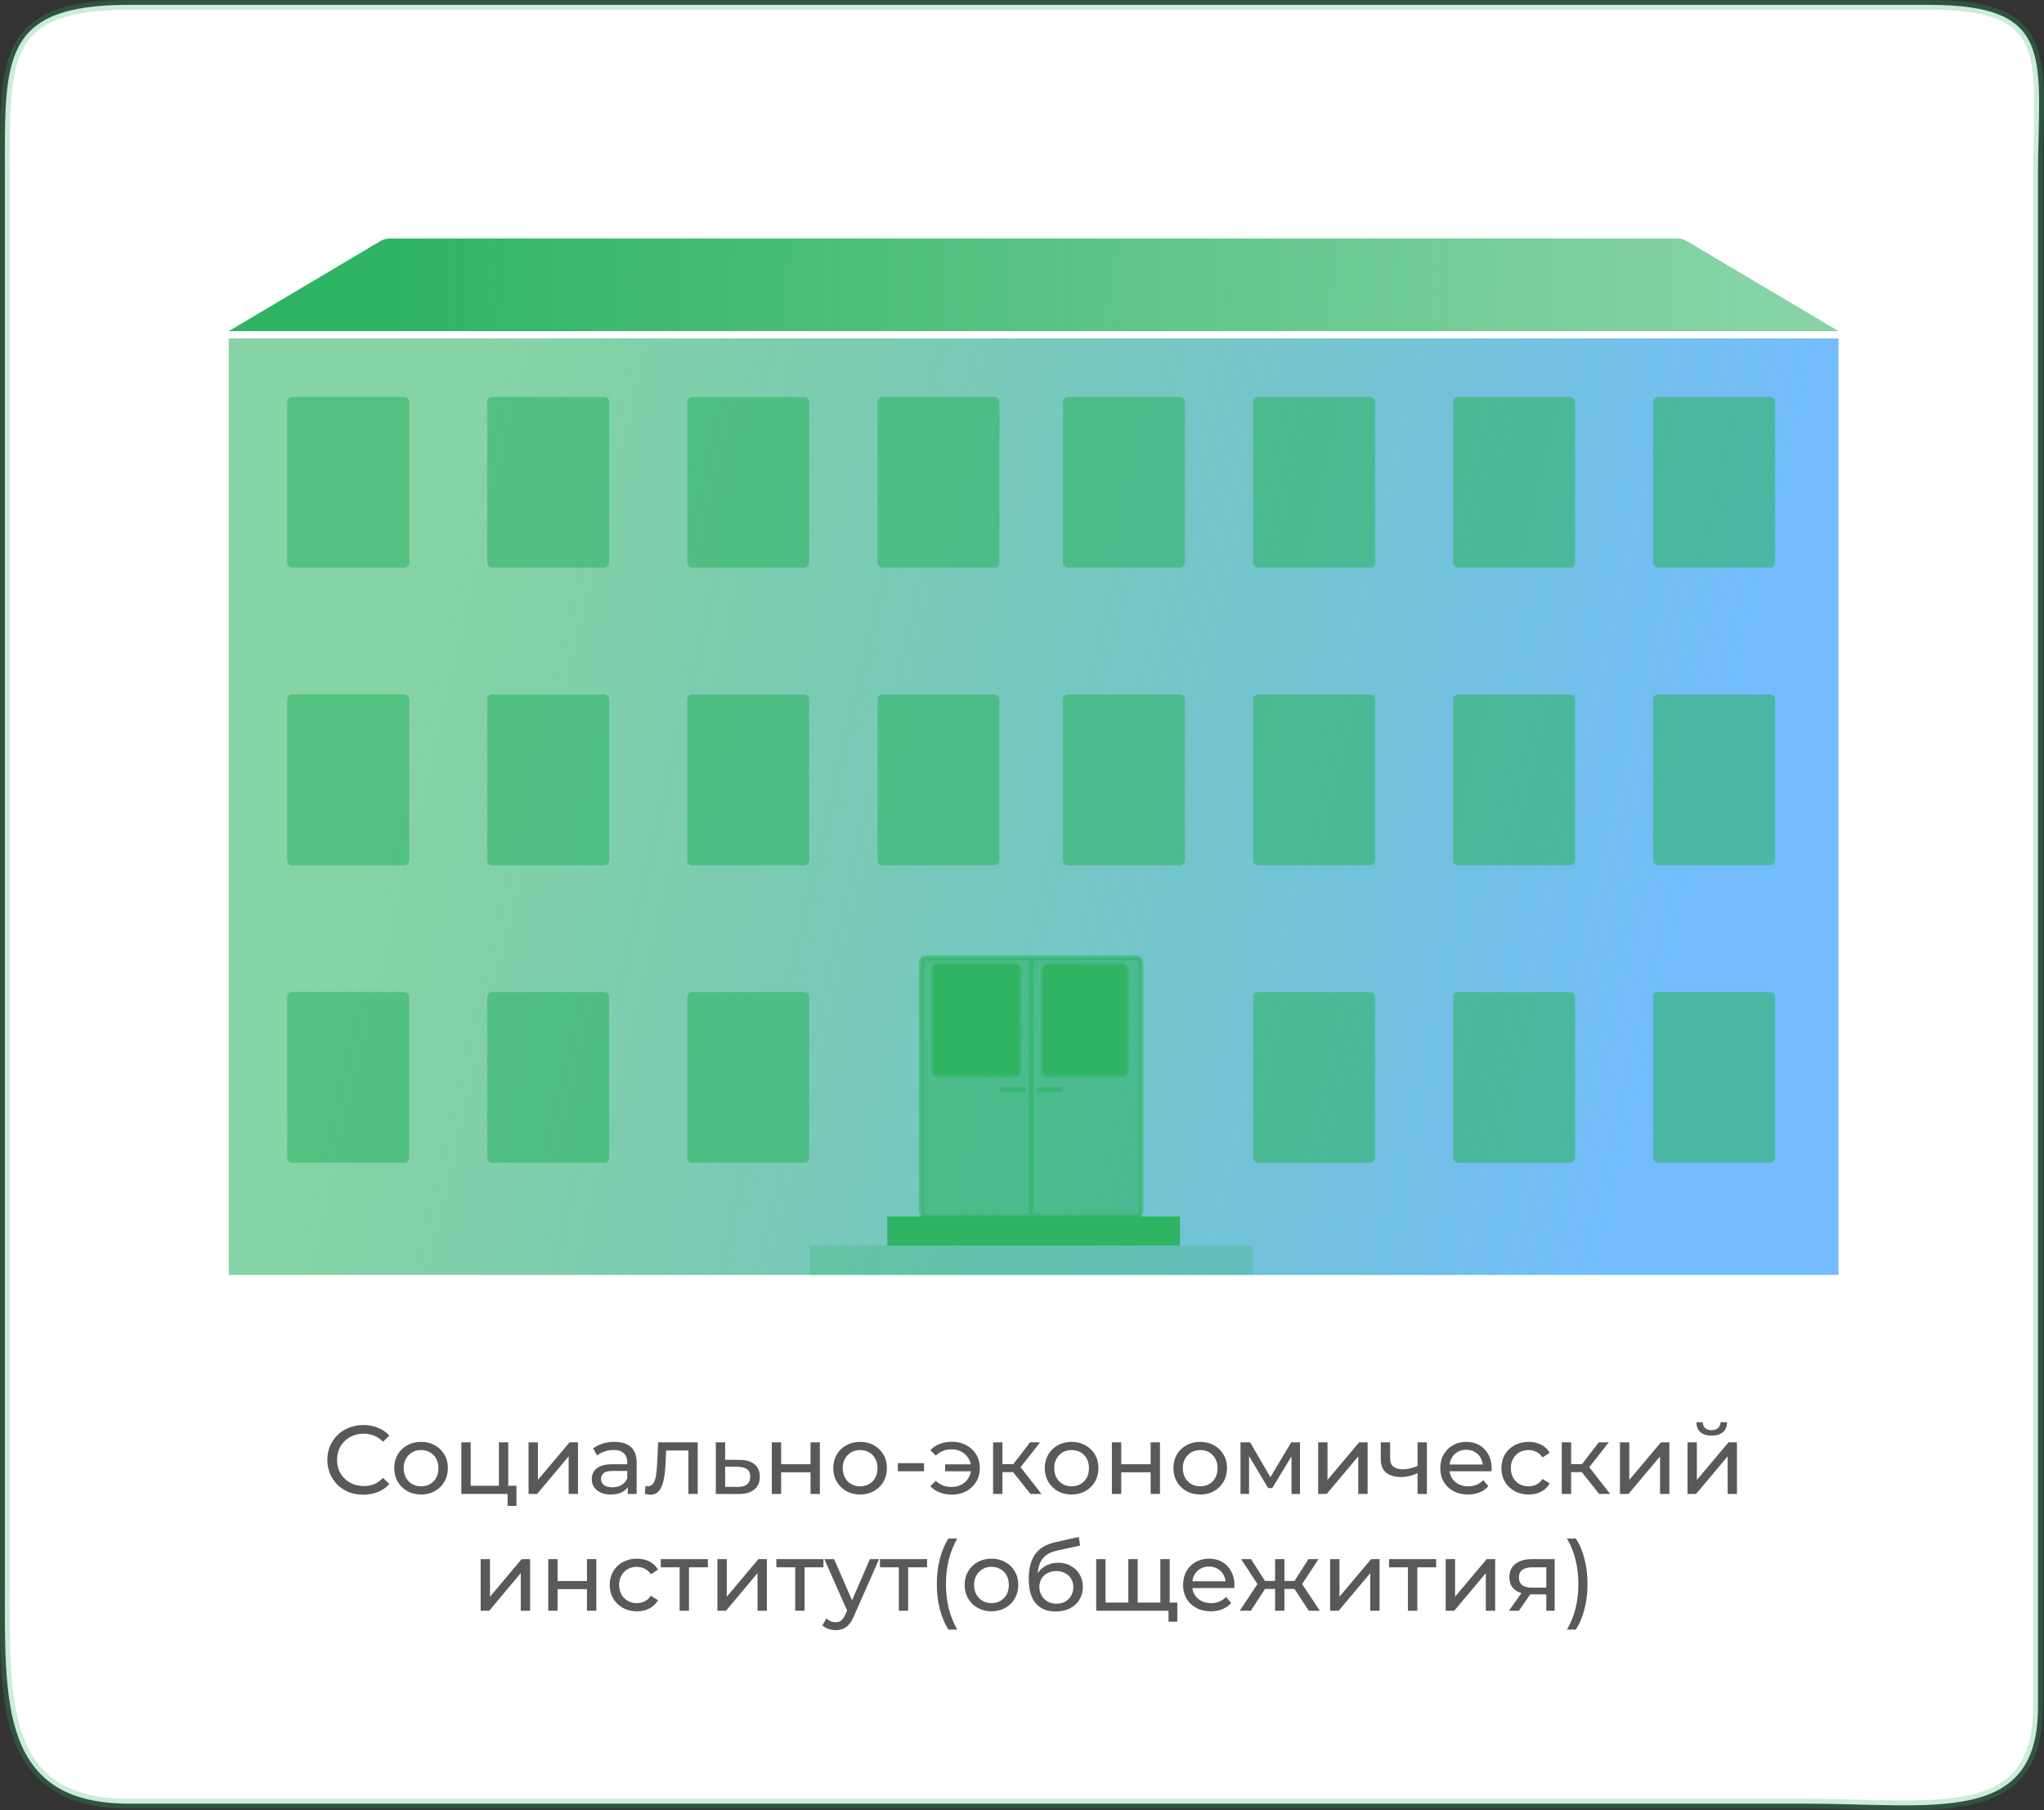 <svg width="420" height="372" viewBox="0 0 420 372" fill="none" xmlns="http://www.w3.org/2000/svg">
<rect x="0" y="0" width="420" height="372" fill="#333333" stroke="none"/>
<path d="M396.403 1H26.431C-0.109 1 1.007 12.319 1.007 36.725V325.095C1.007 349.5 -0.109 370.645 26.431 370.645H370.705C397.245 370.645 418.76 375.299 418.76 350.893V36.725C418.76 12.319 422.943 1 396.403 1Z" fill="white" stroke="#2FB464" stroke-opacity="0.25" stroke-width="2"/>
<path d="M60 119H58V120H60V119Z" fill="white"/>
<path d="M60 133H58V134H60V133Z" fill="white"/>
<path d="M362 119H360V120H362V119Z" fill="white"/>
<path d="M362 133H360V134H362V133Z" fill="white"/>
<path d="M74.661 307.16C73.594 307.16 72.607 306.987 71.701 306.64C70.807 306.28 70.027 305.78 69.361 305.14C68.707 304.487 68.194 303.727 67.821 302.86C67.447 301.993 67.261 301.04 67.261 300C67.261 298.96 67.447 298.007 67.821 297.14C68.194 296.273 68.714 295.52 69.381 294.88C70.047 294.227 70.827 293.727 71.721 293.38C72.627 293.02 73.614 292.84 74.681 292.84C75.761 292.84 76.754 293.027 77.661 293.4C78.581 293.76 79.361 294.3 80.001 295.02L78.701 296.28C78.167 295.72 77.567 295.307 76.901 295.04C76.234 294.76 75.521 294.62 74.761 294.62C73.974 294.62 73.241 294.753 72.561 295.02C71.894 295.287 71.314 295.66 70.821 296.14C70.327 296.62 69.941 297.193 69.661 297.86C69.394 298.513 69.261 299.227 69.261 300C69.261 300.773 69.394 301.493 69.661 302.16C69.941 302.813 70.327 303.38 70.821 303.86C71.314 304.34 71.894 304.713 72.561 304.98C73.241 305.247 73.974 305.38 74.761 305.38C75.521 305.38 76.234 305.247 76.901 304.98C77.567 304.7 78.167 304.273 78.701 303.7L80.001 304.96C79.361 305.68 78.581 306.227 77.661 306.6C76.754 306.973 75.754 307.16 74.661 307.16ZM86.527 307.12C85.46 307.12 84.514 306.887 83.687 306.42C82.86 305.953 82.207 305.313 81.727 304.5C81.247 303.673 81.007 302.74 81.007 301.7C81.007 300.647 81.247 299.713 81.727 298.9C82.207 298.087 82.86 297.453 83.687 297C84.514 296.533 85.46 296.3 86.527 296.3C87.58 296.3 88.52 296.533 89.347 297C90.187 297.453 90.84 298.087 91.307 298.9C91.787 299.7 92.027 300.633 92.027 301.7C92.027 302.753 91.787 303.687 91.307 304.5C90.84 305.313 90.187 305.953 89.347 306.42C88.52 306.887 87.58 307.12 86.527 307.12ZM86.527 305.44C87.207 305.44 87.814 305.287 88.347 304.98C88.894 304.673 89.32 304.24 89.627 303.68C89.934 303.107 90.087 302.447 90.087 301.7C90.087 300.94 89.934 300.287 89.627 299.74C89.32 299.18 88.894 298.747 88.347 298.44C87.814 298.133 87.207 297.98 86.527 297.98C85.847 297.98 85.24 298.133 84.707 298.44C84.174 298.747 83.747 299.18 83.427 299.74C83.107 300.287 82.947 300.94 82.947 301.7C82.947 302.447 83.107 303.107 83.427 303.68C83.747 304.24 84.174 304.673 84.707 304.98C85.24 305.287 85.847 305.44 86.527 305.44ZM94.799 307V296.4H96.719V305.32H102.519V296.4H104.439V307H94.799ZM104.299 309.46V306.9L104.779 307H102.519V305.32H106.119V309.46H104.299ZM108.608 307V296.4H110.528V304.12L117.028 296.4H118.768V307H116.848V299.28L110.368 307H108.608ZM128.995 307V304.76L128.895 304.34V300.52C128.895 299.707 128.655 299.08 128.175 298.64C127.708 298.187 127.001 297.96 126.055 297.96C125.428 297.96 124.815 298.067 124.215 298.28C123.615 298.48 123.108 298.753 122.695 299.1L121.895 297.66C122.441 297.22 123.095 296.887 123.855 296.66C124.628 296.42 125.435 296.3 126.275 296.3C127.728 296.3 128.848 296.653 129.635 297.36C130.421 298.067 130.815 299.147 130.815 300.6V307H128.995ZM125.515 307.12C124.728 307.12 124.035 306.987 123.435 306.72C122.848 306.453 122.395 306.087 122.075 305.62C121.755 305.14 121.595 304.6 121.595 304C121.595 303.427 121.728 302.907 121.995 302.44C122.275 301.973 122.721 301.6 123.335 301.32C123.961 301.04 124.801 300.9 125.855 300.9H129.215V302.28H125.935C124.975 302.28 124.328 302.44 123.995 302.76C123.661 303.08 123.495 303.467 123.495 303.92C123.495 304.44 123.701 304.86 124.115 305.18C124.528 305.487 125.101 305.64 125.835 305.64C126.555 305.64 127.181 305.48 127.715 305.16C128.261 304.84 128.655 304.373 128.895 303.76L129.275 305.08C129.021 305.707 128.575 306.207 127.935 306.58C127.295 306.94 126.488 307.12 125.515 307.12ZM132.512 306.98L132.632 305.36C132.725 305.373 132.812 305.387 132.892 305.4C132.972 305.413 133.045 305.42 133.112 305.42C133.539 305.42 133.872 305.273 134.112 304.98C134.365 304.687 134.552 304.3 134.672 303.82C134.792 303.327 134.879 302.773 134.932 302.16C134.985 301.547 135.025 300.933 135.052 300.32L135.232 296.4H143.372V307H141.452V297.52L141.912 298.08H136.472L136.912 297.5L136.772 300.44C136.732 301.373 136.659 302.247 136.552 303.06C136.445 303.873 136.279 304.587 136.052 305.2C135.839 305.813 135.539 306.293 135.152 306.64C134.779 306.987 134.292 307.16 133.692 307.16C133.519 307.16 133.332 307.14 133.132 307.1C132.945 307.073 132.739 307.033 132.512 306.98ZM151.985 300C153.331 300.013 154.358 300.32 155.065 300.92C155.771 301.52 156.125 302.367 156.125 303.46C156.125 304.607 155.738 305.493 154.965 306.12C154.191 306.733 153.098 307.033 151.685 307.02L147.085 307V296.4H149.005V299.98L151.985 300ZM151.525 305.56C152.391 305.573 153.045 305.4 153.485 305.04C153.938 304.68 154.165 304.147 154.165 303.44C154.165 302.747 153.945 302.24 153.505 301.92C153.065 301.6 152.405 301.433 151.525 301.42L149.005 301.38V305.54L151.525 305.56ZM158.589 307V296.4H160.509V300.9H166.549V296.4H168.469V307H166.549V302.56H160.509V307H158.589ZM176.742 307.12C175.675 307.12 174.728 306.887 173.902 306.42C173.075 305.953 172.422 305.313 171.942 304.5C171.462 303.673 171.222 302.74 171.222 301.7C171.222 300.647 171.462 299.713 171.942 298.9C172.422 298.087 173.075 297.453 173.902 297C174.728 296.533 175.675 296.3 176.742 296.3C177.795 296.3 178.735 296.533 179.562 297C180.402 297.453 181.055 298.087 181.522 298.9C182.002 299.7 182.242 300.633 182.242 301.7C182.242 302.753 182.002 303.687 181.522 304.5C181.055 305.313 180.402 305.953 179.562 306.42C178.735 306.887 177.795 307.12 176.742 307.12ZM176.742 305.44C177.422 305.44 178.028 305.287 178.562 304.98C179.108 304.673 179.535 304.24 179.842 303.68C180.148 303.107 180.302 302.447 180.302 301.7C180.302 300.94 180.148 300.287 179.842 299.74C179.535 299.18 179.108 298.747 178.562 298.44C178.028 298.133 177.422 297.98 176.742 297.98C176.062 297.98 175.455 298.133 174.922 298.44C174.388 298.747 173.962 299.18 173.642 299.74C173.322 300.287 173.162 300.94 173.162 301.7C173.162 302.447 173.322 303.107 173.642 303.68C173.962 304.24 174.388 304.673 174.922 304.98C175.455 305.287 176.062 305.44 176.742 305.44ZM184.49 302.34V300.68H189.87V302.34H184.49ZM194.193 302.34V300.92H200.133V302.34H194.193ZM195.613 296.28C196.707 296.28 197.687 296.513 198.553 296.98C199.42 297.447 200.1 298.087 200.593 298.9C201.087 299.713 201.333 300.647 201.333 301.7C201.333 302.74 201.087 303.673 200.593 304.5C200.1 305.327 199.42 305.973 198.553 306.44C197.687 306.907 196.707 307.14 195.613 307.14C194.707 307.14 193.867 306.993 193.093 306.7C192.333 306.407 191.693 305.98 191.173 305.42L192.293 304.3C192.733 304.727 193.22 305.047 193.753 305.26C194.3 305.46 194.893 305.56 195.533 305.56C196.307 305.56 196.993 305.4 197.593 305.08C198.193 304.747 198.667 304.287 199.013 303.7C199.373 303.113 199.553 302.447 199.553 301.7C199.553 300.953 199.373 300.293 199.013 299.72C198.667 299.133 198.193 298.673 197.593 298.34C196.993 298.007 196.307 297.84 195.533 297.84C194.893 297.84 194.3 297.947 193.753 298.16C193.22 298.373 192.733 298.693 192.293 299.12L191.173 298.02C191.693 297.447 192.333 297.013 193.093 296.72C193.867 296.427 194.707 296.28 195.613 296.28ZM211.737 307L207.637 301.84L209.217 300.88L213.997 307H211.737ZM204.057 307V296.4H205.977V307H204.057ZM205.397 302.52V300.88H208.897V302.52H205.397ZM209.377 301.92L207.597 301.68L211.657 296.4H213.717L209.377 301.92ZM220.199 307.12C219.132 307.12 218.185 306.887 217.359 306.42C216.532 305.953 215.879 305.313 215.399 304.5C214.919 303.673 214.679 302.74 214.679 301.7C214.679 300.647 214.919 299.713 215.399 298.9C215.879 298.087 216.532 297.453 217.359 297C218.185 296.533 219.132 296.3 220.199 296.3C221.252 296.3 222.192 296.533 223.019 297C223.859 297.453 224.512 298.087 224.979 298.9C225.459 299.7 225.699 300.633 225.699 301.7C225.699 302.753 225.459 303.687 224.979 304.5C224.512 305.313 223.859 305.953 223.019 306.42C222.192 306.887 221.252 307.12 220.199 307.12ZM220.199 305.44C220.879 305.44 221.485 305.287 222.019 304.98C222.565 304.673 222.992 304.24 223.299 303.68C223.605 303.107 223.759 302.447 223.759 301.7C223.759 300.94 223.605 300.287 223.299 299.74C222.992 299.18 222.565 298.747 222.019 298.44C221.485 298.133 220.879 297.98 220.199 297.98C219.519 297.98 218.912 298.133 218.379 298.44C217.845 298.747 217.419 299.18 217.099 299.74C216.779 300.287 216.619 300.94 216.619 301.7C216.619 302.447 216.779 303.107 217.099 303.68C217.419 304.24 217.845 304.673 218.379 304.98C218.912 305.287 219.519 305.44 220.199 305.44ZM228.471 307V296.4H230.391V300.9H236.431V296.4H238.351V307H236.431V302.56H230.391V307H228.471ZM246.625 307.12C245.558 307.12 244.611 306.887 243.785 306.42C242.958 305.953 242.305 305.313 241.825 304.5C241.345 303.673 241.105 302.74 241.105 301.7C241.105 300.647 241.345 299.713 241.825 298.9C242.305 298.087 242.958 297.453 243.785 297C244.611 296.533 245.558 296.3 246.625 296.3C247.678 296.3 248.618 296.533 249.445 297C250.285 297.453 250.938 298.087 251.405 298.9C251.885 299.7 252.125 300.633 252.125 301.7C252.125 302.753 251.885 303.687 251.405 304.5C250.938 305.313 250.285 305.953 249.445 306.42C248.618 306.887 247.678 307.12 246.625 307.12ZM246.625 305.44C247.305 305.44 247.911 305.287 248.445 304.98C248.991 304.673 249.418 304.24 249.725 303.68C250.031 303.107 250.185 302.447 250.185 301.7C250.185 300.94 250.031 300.287 249.725 299.74C249.418 299.18 248.991 298.747 248.445 298.44C247.911 298.133 247.305 297.98 246.625 297.98C245.945 297.98 245.338 298.133 244.805 298.44C244.271 298.747 243.845 299.18 243.525 299.74C243.205 300.287 243.045 300.94 243.045 301.7C243.045 302.447 243.205 303.107 243.525 303.68C243.845 304.24 244.271 304.673 244.805 304.98C245.338 305.287 245.945 305.44 246.625 305.44ZM254.897 307V296.4H256.877L261.437 304.24H260.637L265.317 296.4H267.117V307H265.377V298.56L265.697 298.74L261.417 305.8H260.577L256.277 298.6L256.657 298.52V307H254.897ZM270.854 307V296.4H272.774V304.12L279.274 296.4H281.014V307H279.094V299.28L272.614 307H270.854ZM291.421 302.66C290.861 302.927 290.281 303.14 289.681 303.3C289.094 303.447 288.488 303.52 287.861 303.52C286.581 303.52 285.568 303.22 284.821 302.62C284.088 302.02 283.721 301.093 283.721 299.84V296.4H285.641V299.72C285.641 300.48 285.874 301.04 286.341 301.4C286.821 301.76 287.461 301.94 288.261 301.94C288.768 301.94 289.288 301.873 289.821 301.74C290.368 301.607 290.901 301.42 291.421 301.18V302.66ZM291.281 307V296.4H293.201V307H291.281ZM301.648 307.12C300.515 307.12 299.515 306.887 298.648 306.42C297.795 305.953 297.128 305.313 296.648 304.5C296.182 303.687 295.948 302.753 295.948 301.7C295.948 300.647 296.175 299.713 296.628 298.9C297.095 298.087 297.728 297.453 298.528 297C299.342 296.533 300.255 296.3 301.268 296.3C302.295 296.3 303.202 296.527 303.988 296.98C304.775 297.433 305.388 298.073 305.828 298.9C306.282 299.713 306.508 300.667 306.508 301.76C306.508 301.84 306.502 301.933 306.488 302.04C306.488 302.147 306.482 302.247 306.468 302.34H297.448V300.96H305.468L304.688 301.44C304.702 300.76 304.562 300.153 304.268 299.62C303.975 299.087 303.568 298.673 303.048 298.38C302.542 298.073 301.948 297.92 301.268 297.92C300.602 297.92 300.008 298.073 299.488 298.38C298.968 298.673 298.562 299.093 298.268 299.64C297.975 300.173 297.828 300.787 297.828 301.48V301.8C297.828 302.507 297.988 303.14 298.308 303.7C298.642 304.247 299.102 304.673 299.688 304.98C300.275 305.287 300.948 305.44 301.708 305.44C302.335 305.44 302.902 305.333 303.408 305.12C303.928 304.907 304.382 304.587 304.768 304.16L305.828 305.4C305.348 305.96 304.748 306.387 304.028 306.68C303.322 306.973 302.528 307.12 301.648 307.12ZM314.107 307.12C313.027 307.12 312.06 306.887 311.207 306.42C310.367 305.953 309.707 305.313 309.227 304.5C308.747 303.687 308.507 302.753 308.507 301.7C308.507 300.647 308.747 299.713 309.227 298.9C309.707 298.087 310.367 297.453 311.207 297C312.06 296.533 313.027 296.3 314.107 296.3C315.067 296.3 315.92 296.493 316.667 296.88C317.427 297.253 318.014 297.813 318.427 298.56L316.967 299.5C316.62 298.98 316.194 298.6 315.687 298.36C315.194 298.107 314.66 297.98 314.087 297.98C313.394 297.98 312.774 298.133 312.227 298.44C311.68 298.747 311.247 299.18 310.927 299.74C310.607 300.287 310.447 300.94 310.447 301.7C310.447 302.46 310.607 303.12 310.927 303.68C311.247 304.24 311.68 304.673 312.227 304.98C312.774 305.287 313.394 305.44 314.087 305.44C314.66 305.44 315.194 305.32 315.687 305.08C316.194 304.827 316.62 304.44 316.967 303.92L318.427 304.84C318.014 305.573 317.427 306.14 316.667 306.54C315.92 306.927 315.067 307.12 314.107 307.12ZM328.593 307L324.493 301.84L326.073 300.88L330.853 307H328.593ZM320.913 307V296.4H322.833V307H320.913ZM322.253 302.52V300.88H325.753V302.52H322.253ZM326.233 301.92L324.453 301.68L328.513 296.4H330.573L326.233 301.92ZM332.866 307V296.4H334.786V304.12L341.286 296.4H343.026V307H341.106V299.28L334.626 307H332.866ZM346.753 307V296.4H348.673V304.12L355.173 296.4H356.913V307H354.993V299.28L348.513 307H346.753ZM351.713 295.02C350.739 295.02 349.973 294.787 349.413 294.32C348.866 293.84 348.586 293.153 348.573 292.26H349.873C349.886 292.767 350.053 293.167 350.373 293.46C350.706 293.753 351.146 293.9 351.693 293.9C352.239 293.9 352.679 293.753 353.013 293.46C353.346 293.167 353.519 292.767 353.533 292.26H354.873C354.859 293.153 354.573 293.84 354.013 294.32C353.453 294.787 352.686 295.02 351.713 295.02ZM98.764 331V320.4H100.684V328.12L107.184 320.4H108.924V331H107.004V323.28L100.524 331H98.764ZM112.651 331V320.4H114.571V324.9H120.611V320.4H122.531V331H120.611V326.56H114.571V331H112.651ZM130.884 331.12C129.804 331.12 128.838 330.887 127.984 330.42C127.144 329.953 126.484 329.313 126.004 328.5C125.524 327.687 125.284 326.753 125.284 325.7C125.284 324.647 125.524 323.713 126.004 322.9C126.484 322.087 127.144 321.453 127.984 321C128.838 320.533 129.804 320.3 130.884 320.3C131.844 320.3 132.698 320.493 133.444 320.88C134.204 321.253 134.791 321.813 135.204 322.56L133.744 323.5C133.398 322.98 132.971 322.6 132.464 322.36C131.971 322.107 131.438 321.98 130.864 321.98C130.171 321.98 129.551 322.133 129.004 322.44C128.458 322.747 128.024 323.18 127.704 323.74C127.384 324.287 127.224 324.94 127.224 325.7C127.224 326.46 127.384 327.12 127.704 327.68C128.024 328.24 128.458 328.673 129.004 328.98C129.551 329.287 130.171 329.44 130.864 329.44C131.438 329.44 131.971 329.32 132.464 329.08C132.971 328.827 133.398 328.44 133.744 327.92L135.204 328.84C134.791 329.573 134.204 330.14 133.444 330.54C132.698 330.927 131.844 331.12 130.884 331.12ZM139.653 331V321.58L140.133 322.08H135.773V320.4H145.453V322.08H141.113L141.573 321.58V331H139.653ZM147.417 331V320.4H149.337V328.12L155.837 320.4H157.577V331H155.657V323.28L149.177 331H147.417ZM163.403 331V321.58L163.883 322.08H159.523V320.4H169.203V322.08H164.863L165.323 321.58V331H163.403ZM171.707 335C171.2 335 170.707 334.913 170.227 334.74C169.747 334.58 169.333 334.34 168.987 334.02L169.807 332.58C170.073 332.833 170.367 333.027 170.687 333.16C171.007 333.293 171.347 333.36 171.707 333.36C172.173 333.36 172.56 333.24 172.867 333C173.173 332.76 173.46 332.333 173.727 331.72L174.387 330.26L174.587 330.02L178.747 320.4H180.627L175.487 332.06C175.18 332.807 174.833 333.393 174.447 333.82C174.073 334.247 173.66 334.547 173.207 334.72C172.753 334.907 172.253 335 171.707 335ZM174.227 331.34L169.387 320.4H171.387L175.507 329.84L174.227 331.34ZM184.692 331V321.58L185.172 322.08H180.812V320.4H190.492V322.08H186.152L186.612 321.58V331H184.692ZM194.876 334.88C194.116 333.667 193.529 332.267 193.116 330.68C192.702 329.08 192.496 327.36 192.496 325.52C192.496 323.68 192.702 321.96 193.116 320.36C193.529 318.747 194.116 317.347 194.876 316.16H196.696C195.896 317.573 195.309 319.053 194.936 320.6C194.562 322.133 194.376 323.773 194.376 325.52C194.376 327.267 194.562 328.913 194.936 330.46C195.309 331.993 195.896 333.467 196.696 334.88H194.876ZM203.734 331.12C202.667 331.12 201.721 330.887 200.894 330.42C200.067 329.953 199.414 329.313 198.934 328.5C198.454 327.673 198.214 326.74 198.214 325.7C198.214 324.647 198.454 323.713 198.934 322.9C199.414 322.087 200.067 321.453 200.894 321C201.721 320.533 202.667 320.3 203.734 320.3C204.787 320.3 205.727 320.533 206.554 321C207.394 321.453 208.047 322.087 208.514 322.9C208.994 323.7 209.234 324.633 209.234 325.7C209.234 326.753 208.994 327.687 208.514 328.5C208.047 329.313 207.394 329.953 206.554 330.42C205.727 330.887 204.787 331.12 203.734 331.12ZM203.734 329.44C204.414 329.44 205.021 329.287 205.554 328.98C206.101 328.673 206.527 328.24 206.834 327.68C207.141 327.107 207.294 326.447 207.294 325.7C207.294 324.94 207.141 324.287 206.834 323.74C206.527 323.18 206.101 322.747 205.554 322.44C205.021 322.133 204.414 321.98 203.734 321.98C203.054 321.98 202.447 322.133 201.914 322.44C201.381 322.747 200.954 323.18 200.634 323.74C200.314 324.287 200.154 324.94 200.154 325.7C200.154 326.447 200.314 327.107 200.634 327.68C200.954 328.24 201.381 328.673 201.914 328.98C202.447 329.287 203.054 329.44 203.734 329.44ZM216.906 331.16C216.026 331.16 215.246 331.02 214.566 330.74C213.9 330.46 213.326 330.047 212.846 329.5C212.366 328.94 212 328.24 211.746 327.4C211.506 326.547 211.386 325.547 211.386 324.4C211.386 323.493 211.466 322.68 211.626 321.96C211.786 321.24 212.013 320.6 212.306 320.04C212.613 319.48 212.986 318.993 213.426 318.58C213.88 318.167 214.386 317.827 214.946 317.56C215.52 317.28 216.146 317.067 216.826 316.92L221.666 315.84L221.946 317.62L217.486 318.58C217.22 318.633 216.9 318.713 216.526 318.82C216.153 318.927 215.773 319.093 215.386 319.32C215 319.533 214.64 319.833 214.306 320.22C213.973 320.607 213.706 321.113 213.506 321.74C213.306 322.353 213.206 323.113 213.206 324.02C213.206 324.273 213.213 324.467 213.226 324.6C213.24 324.733 213.253 324.867 213.266 325C213.293 325.133 213.313 325.333 213.326 325.6L212.526 324.78C212.74 324.047 213.08 323.407 213.546 322.86C214.013 322.313 214.573 321.893 215.226 321.6C215.893 321.293 216.62 321.14 217.406 321.14C218.393 321.14 219.266 321.353 220.026 321.78C220.8 322.207 221.406 322.793 221.846 323.54C222.286 324.287 222.506 325.14 222.506 326.1C222.506 327.073 222.273 327.947 221.806 328.72C221.353 329.48 220.706 330.08 219.866 330.52C219.026 330.947 218.04 331.16 216.906 331.16ZM217.086 329.56C217.766 329.56 218.366 329.413 218.886 329.12C219.406 328.813 219.813 328.407 220.106 327.9C220.4 327.38 220.546 326.8 220.546 326.16C220.546 325.52 220.4 324.953 220.106 324.46C219.813 323.967 219.406 323.58 218.886 323.3C218.366 323.007 217.753 322.86 217.046 322.86C216.38 322.86 215.78 323 215.246 323.28C214.713 323.547 214.3 323.927 214.006 324.42C213.713 324.9 213.566 325.46 213.566 326.1C213.566 326.74 213.713 327.327 214.006 327.86C214.313 328.38 214.726 328.793 215.246 329.1C215.78 329.407 216.393 329.56 217.086 329.56ZM232.289 329.32L231.849 329.82V320.4H233.769V329.82L233.289 329.32H238.889L238.429 329.82V320.4H240.349V331H225.249V320.4H227.169V329.82L226.709 329.32H232.289ZM240.109 333.26V330.5L240.569 331H238.329V329.32H241.909V333.26H240.109ZM248.797 331.12C247.663 331.12 246.663 330.887 245.797 330.42C244.943 329.953 244.277 329.313 243.797 328.5C243.33 327.687 243.097 326.753 243.097 325.7C243.097 324.647 243.323 323.713 243.777 322.9C244.243 322.087 244.877 321.453 245.677 321C246.49 320.533 247.403 320.3 248.417 320.3C249.443 320.3 250.35 320.527 251.137 320.98C251.923 321.433 252.537 322.073 252.977 322.9C253.43 323.713 253.657 324.667 253.657 325.76C253.657 325.84 253.65 325.933 253.637 326.04C253.637 326.147 253.63 326.247 253.617 326.34H244.597V324.96H252.617L251.837 325.44C251.85 324.76 251.71 324.153 251.417 323.62C251.123 323.087 250.717 322.673 250.197 322.38C249.69 322.073 249.097 321.92 248.417 321.92C247.75 321.92 247.157 322.073 246.637 322.38C246.117 322.673 245.71 323.093 245.417 323.64C245.123 324.173 244.977 324.787 244.977 325.48V325.8C244.977 326.507 245.137 327.14 245.457 327.7C245.79 328.247 246.25 328.673 246.837 328.98C247.423 329.287 248.097 329.44 248.857 329.44C249.483 329.44 250.05 329.333 250.557 329.12C251.077 328.907 251.53 328.587 251.917 328.16L252.977 329.4C252.497 329.96 251.897 330.387 251.177 330.68C250.47 330.973 249.677 331.12 248.797 331.12ZM268.922 331L265.542 325.84L267.122 324.88L271.202 331H268.922ZM263.342 326.52V324.88H266.782V326.52H263.342ZM267.302 325.92L265.482 325.68L268.862 320.4H270.922L267.302 325.92ZM257.022 331H254.742L258.802 324.88L260.382 325.84L257.022 331ZM263.922 331H262.002V320.4H263.922V331ZM262.582 326.52H259.162V324.88H262.582V326.52ZM258.642 325.92L255.022 320.4H257.062L260.442 325.68L258.642 325.92ZM273.315 331V320.4H275.235V328.12L281.735 320.4H283.475V331H281.555V323.28L275.075 331H273.315ZM289.302 331V321.58L289.782 322.08H285.422V320.4H295.102V322.08H290.762L291.222 321.58V331H289.302ZM297.065 331V320.4H298.985V328.12L305.485 320.4H307.225V331H305.305V323.28L298.825 331H297.065ZM317.732 331V327.28L318.032 327.64H314.652C313.238 327.64 312.132 327.34 311.332 326.74C310.545 326.14 310.152 325.267 310.152 324.12C310.152 322.893 310.572 321.967 311.412 321.34C312.265 320.713 313.398 320.4 314.812 320.4H319.452V331H317.732ZM310.052 331L312.932 326.94H314.912L312.112 331H310.052ZM317.732 326.68V321.54L318.032 322.08H314.872C313.992 322.08 313.312 322.247 312.832 322.58C312.352 322.9 312.112 323.433 312.112 324.18C312.112 325.567 313.005 326.26 314.792 326.26H318.032L317.732 326.68ZM323.798 334.88H321.978C322.791 333.467 323.385 331.993 323.758 330.46C324.131 328.913 324.318 327.267 324.318 325.52C324.318 323.773 324.131 322.133 323.758 320.6C323.385 319.053 322.791 317.573 321.978 316.16H323.798C324.585 317.347 325.178 318.747 325.578 320.36C325.991 321.96 326.198 323.68 326.198 325.52C326.198 327.36 325.991 329.08 325.578 330.68C325.178 332.267 324.585 333.667 323.798 334.88Z" fill="black" fill-opacity="0.65"/>
<path d="M47 69.548H377.776V262H47V69.548Z" fill="url(#paint0_linear_2_186)"/>
<path d="M78.129 49.562C78.749 49.194 79.455 49 80.176 49H344.601C345.321 49 346.028 49.194 346.647 49.562L377.776 68.045H47L78.129 49.562Z" fill="url(#paint1_linear_2_186)"/>
<path d="M83.085 203.864H60.031C59.477 203.864 59.028 204.312 59.028 204.866V237.944C59.028 238.497 59.477 238.946 60.031 238.946H83.085C83.638 238.946 84.087 238.497 84.087 237.944V204.866C84.087 204.312 83.638 203.864 83.085 203.864Z" fill="#2FB464" fill-opacity="0.58"/>
<path d="M124.181 203.864H101.127C100.573 203.864 100.125 204.312 100.125 204.866V237.944C100.125 238.497 100.573 238.946 101.127 238.946H124.181C124.735 238.946 125.184 238.497 125.184 237.944V204.866C125.184 204.312 124.735 203.864 124.181 203.864Z" fill="#2FB464" fill-opacity="0.58"/>
<path d="M165.278 203.864H142.224C141.67 203.864 141.221 204.312 141.221 204.866V237.944C141.221 238.497 141.67 238.946 142.224 238.946H165.278C165.831 238.946 166.28 238.497 166.28 237.944V204.866C166.28 204.312 165.831 203.864 165.278 203.864Z" fill="#2FB464" fill-opacity="0.58"/>
<path d="M281.551 203.864H258.496C257.943 203.864 257.494 204.312 257.494 204.866V237.944C257.494 238.497 257.943 238.946 258.496 238.946H281.551C282.104 238.946 282.553 238.497 282.553 237.944V204.866C282.553 204.312 282.104 203.864 281.551 203.864Z" fill="#2FB464" fill-opacity="0.58"/>
<path d="M322.647 203.864H299.593C299.039 203.864 298.591 204.312 298.591 204.866V237.944C298.591 238.497 299.039 238.946 299.593 238.946H322.647C323.201 238.946 323.649 238.497 323.649 237.944V204.866C323.649 204.312 323.201 203.864 322.647 203.864Z" fill="#2FB464" fill-opacity="0.58"/>
<path d="M363.744 203.864H340.689C340.136 203.864 339.687 204.312 339.687 204.866V237.944C339.687 238.497 340.136 238.946 340.689 238.946H363.744C364.297 238.946 364.746 238.497 364.746 237.944V204.866C364.746 204.312 364.297 203.864 363.744 203.864Z" fill="#2FB464" fill-opacity="0.58"/>
<path d="M83.085 142.72H60.031C59.477 142.72 59.028 143.169 59.028 143.722V176.8C59.028 177.354 59.477 177.802 60.031 177.802H83.085C83.638 177.802 84.087 177.354 84.087 176.8V143.722C84.087 143.169 83.638 142.72 83.085 142.72Z" fill="#2FB464" fill-opacity="0.58"/>
<path d="M124.181 142.72H101.127C100.573 142.72 100.125 143.169 100.125 143.722V176.8C100.125 177.354 100.573 177.802 101.127 177.802H124.181C124.735 177.802 125.184 177.354 125.184 176.8V143.722C125.184 143.169 124.735 142.72 124.181 142.72Z" fill="#2FB464" fill-opacity="0.58"/>
<path d="M165.278 142.72H142.224C141.67 142.72 141.221 143.169 141.221 143.722V176.8C141.221 177.354 141.67 177.802 142.224 177.802H165.278C165.831 177.802 166.28 177.354 166.28 176.8V143.722C166.28 143.169 165.831 142.72 165.278 142.72Z" fill="#2FB464" fill-opacity="0.58"/>
<path d="M204.369 142.72H181.315C180.762 142.72 180.313 143.169 180.313 143.722V176.8C180.313 177.354 180.762 177.802 181.315 177.802H204.369C204.923 177.802 205.372 177.354 205.372 176.8V143.722C205.372 143.169 204.923 142.72 204.369 142.72Z" fill="#2FB464" fill-opacity="0.58"/>
<path d="M242.459 142.72H219.405C218.851 142.72 218.402 143.169 218.402 143.722V176.8C218.402 177.354 218.851 177.802 219.405 177.802H242.459C243.012 177.802 243.461 177.354 243.461 176.8V143.722C243.461 143.169 243.012 142.72 242.459 142.72Z" fill="#2FB464" fill-opacity="0.58"/>
<path d="M204.369 81.576H181.315C180.762 81.576 180.313 82.025 180.313 82.579V115.656C180.313 116.21 180.762 116.659 181.315 116.659H204.369C204.923 116.659 205.372 116.21 205.372 115.656V82.579C205.372 82.025 204.923 81.576 204.369 81.576Z" fill="#2FB464" fill-opacity="0.58"/>
<path d="M242.459 81.576H219.405C218.851 81.576 218.402 82.025 218.402 82.579V115.656C218.402 116.21 218.851 116.659 219.405 116.659H242.459C243.012 116.659 243.461 116.21 243.461 115.656V82.579C243.461 82.025 243.012 81.576 242.459 81.576Z" fill="#2FB464" fill-opacity="0.58"/>
<path d="M281.551 142.72H258.496C257.943 142.72 257.494 143.169 257.494 143.722V176.8C257.494 177.354 257.943 177.802 258.496 177.802H281.551C282.104 177.802 282.553 177.354 282.553 176.8V143.722C282.553 143.169 282.104 142.72 281.551 142.72Z" fill="#2FB464" fill-opacity="0.58"/>
<path d="M322.647 142.72H299.593C299.039 142.72 298.591 143.169 298.591 143.722V176.8C298.591 177.354 299.039 177.802 299.593 177.802H322.647C323.201 177.802 323.649 177.354 323.649 176.8V143.722C323.649 143.169 323.201 142.72 322.647 142.72Z" fill="#2FB464" fill-opacity="0.58"/>
<path d="M363.744 142.72H340.689C340.136 142.72 339.687 143.169 339.687 143.722V176.8C339.687 177.354 340.136 177.802 340.689 177.802H363.744C364.297 177.802 364.746 177.354 364.746 176.8V143.722C364.746 143.169 364.297 142.72 363.744 142.72Z" fill="#2FB464" fill-opacity="0.58"/>
<path d="M83.085 81.576H60.031C59.477 81.576 59.028 82.025 59.028 82.579V115.656C59.028 116.21 59.477 116.659 60.031 116.659H83.085C83.638 116.659 84.087 116.21 84.087 115.656V82.579C84.087 82.025 83.638 81.576 83.085 81.576Z" fill="#2FB464" fill-opacity="0.58"/>
<path d="M124.181 81.576H101.127C100.573 81.576 100.125 82.025 100.125 82.579V115.656C100.125 116.21 100.573 116.659 101.127 116.659H124.181C124.735 116.659 125.184 116.21 125.184 115.656V82.579C125.184 82.025 124.735 81.576 124.181 81.576Z" fill="#2FB464" fill-opacity="0.58"/>
<path d="M165.278 81.576H142.224C141.67 81.576 141.221 82.025 141.221 82.579V115.656C141.221 116.21 141.67 116.659 142.224 116.659H165.278C165.831 116.659 166.28 116.21 166.28 115.656V82.579C166.28 82.025 165.831 81.576 165.278 81.576Z" fill="#2FB464" fill-opacity="0.58"/>
<path d="M281.551 81.576H258.496C257.943 81.576 257.494 82.025 257.494 82.579V115.656C257.494 116.21 257.943 116.659 258.496 116.659H281.551C282.104 116.659 282.553 116.21 282.553 115.656V82.579C282.553 82.025 282.104 81.576 281.551 81.576Z" fill="#2FB464" fill-opacity="0.58"/>
<path d="M322.647 81.576H299.593C299.039 81.576 298.591 82.025 298.591 82.579V115.656C298.591 116.21 299.039 116.659 299.593 116.659H322.647C323.201 116.659 323.649 116.21 323.649 115.656V82.579C323.649 82.025 323.201 81.576 322.647 81.576Z" fill="#2FB464" fill-opacity="0.58"/>
<path d="M363.744 81.576H340.689C340.136 81.576 339.687 82.025 339.687 82.579V115.656C339.687 116.21 340.136 116.659 340.689 116.659H363.744C364.297 116.659 364.746 116.21 364.746 115.656V82.579C364.746 82.025 364.297 81.576 363.744 81.576Z" fill="#2FB464" fill-opacity="0.58"/>
<path d="M234.44 196.847H189.334V250.974H234.44V196.847Z" fill="#2FB464" fill-opacity="0.58"/>
<path d="M211.887 196.847V223.409V249.972M211.887 196.847H233.438C233.991 196.847 234.44 197.296 234.44 197.849V248.969C234.44 249.523 233.991 249.972 233.438 249.972H190.336C189.783 249.972 189.334 249.523 189.334 248.969V197.849C189.334 197.296 189.783 196.847 190.336 196.847H211.887Z" stroke="#2FB464" stroke-opacity="0.58"/>
<path d="M205.873 223.911H210.384" stroke="#2FB464" stroke-opacity="0.58" stroke-linecap="round"/>
<path d="M192.842 198.351H208.379C208.932 198.351 209.381 198.8 209.381 199.353V219.901C209.381 220.454 208.932 220.904 208.379 220.904H192.842C192.289 220.904 191.84 220.454 191.84 219.901V199.353C191.84 198.8 192.289 198.351 192.842 198.351Z" fill="#2FB464" stroke="#2FB464" stroke-opacity="0.58"/>
<path d="M214.393 219.901V199.353C214.393 198.8 214.842 198.351 215.395 198.351H230.431C230.984 198.351 231.433 198.8 231.433 199.353V219.901C231.433 220.454 230.984 220.904 230.431 220.904H215.395C214.842 220.904 214.393 220.454 214.393 219.901Z" fill="#2FB464" stroke="#2FB464" stroke-opacity="0.58"/>
<path d="M213.391 223.911H217.901" stroke="#2FB464" stroke-opacity="0.58" stroke-linecap="round"/>
<path d="M257.494 255.986H166.28V262H257.494V255.986Z" fill="#2FB464" fill-opacity="0.25"/>
<path d="M242.459 249.972H182.318V255.986H242.459V249.972Z" fill="#2FB464"/>
<defs>
<linearGradient id="paint0_linear_2_186" x1="85.591" y1="115.155" x2="353.219" y2="178.304" gradientUnits="userSpaceOnUse">
<stop stop-color="#2FB464" stop-opacity="0.58"/>
<stop offset="1" stop-color="#74BCFF"/>
</linearGradient>
<linearGradient id="paint1_linear_2_186" x1="81.08" y1="55.515" x2="358.231" y2="63.534" gradientUnits="userSpaceOnUse">
<stop stop-color="#2FB464"/>
<stop offset="1" stop-color="#2FB464" stop-opacity="0.58"/>
</linearGradient>
</defs>
</svg>
